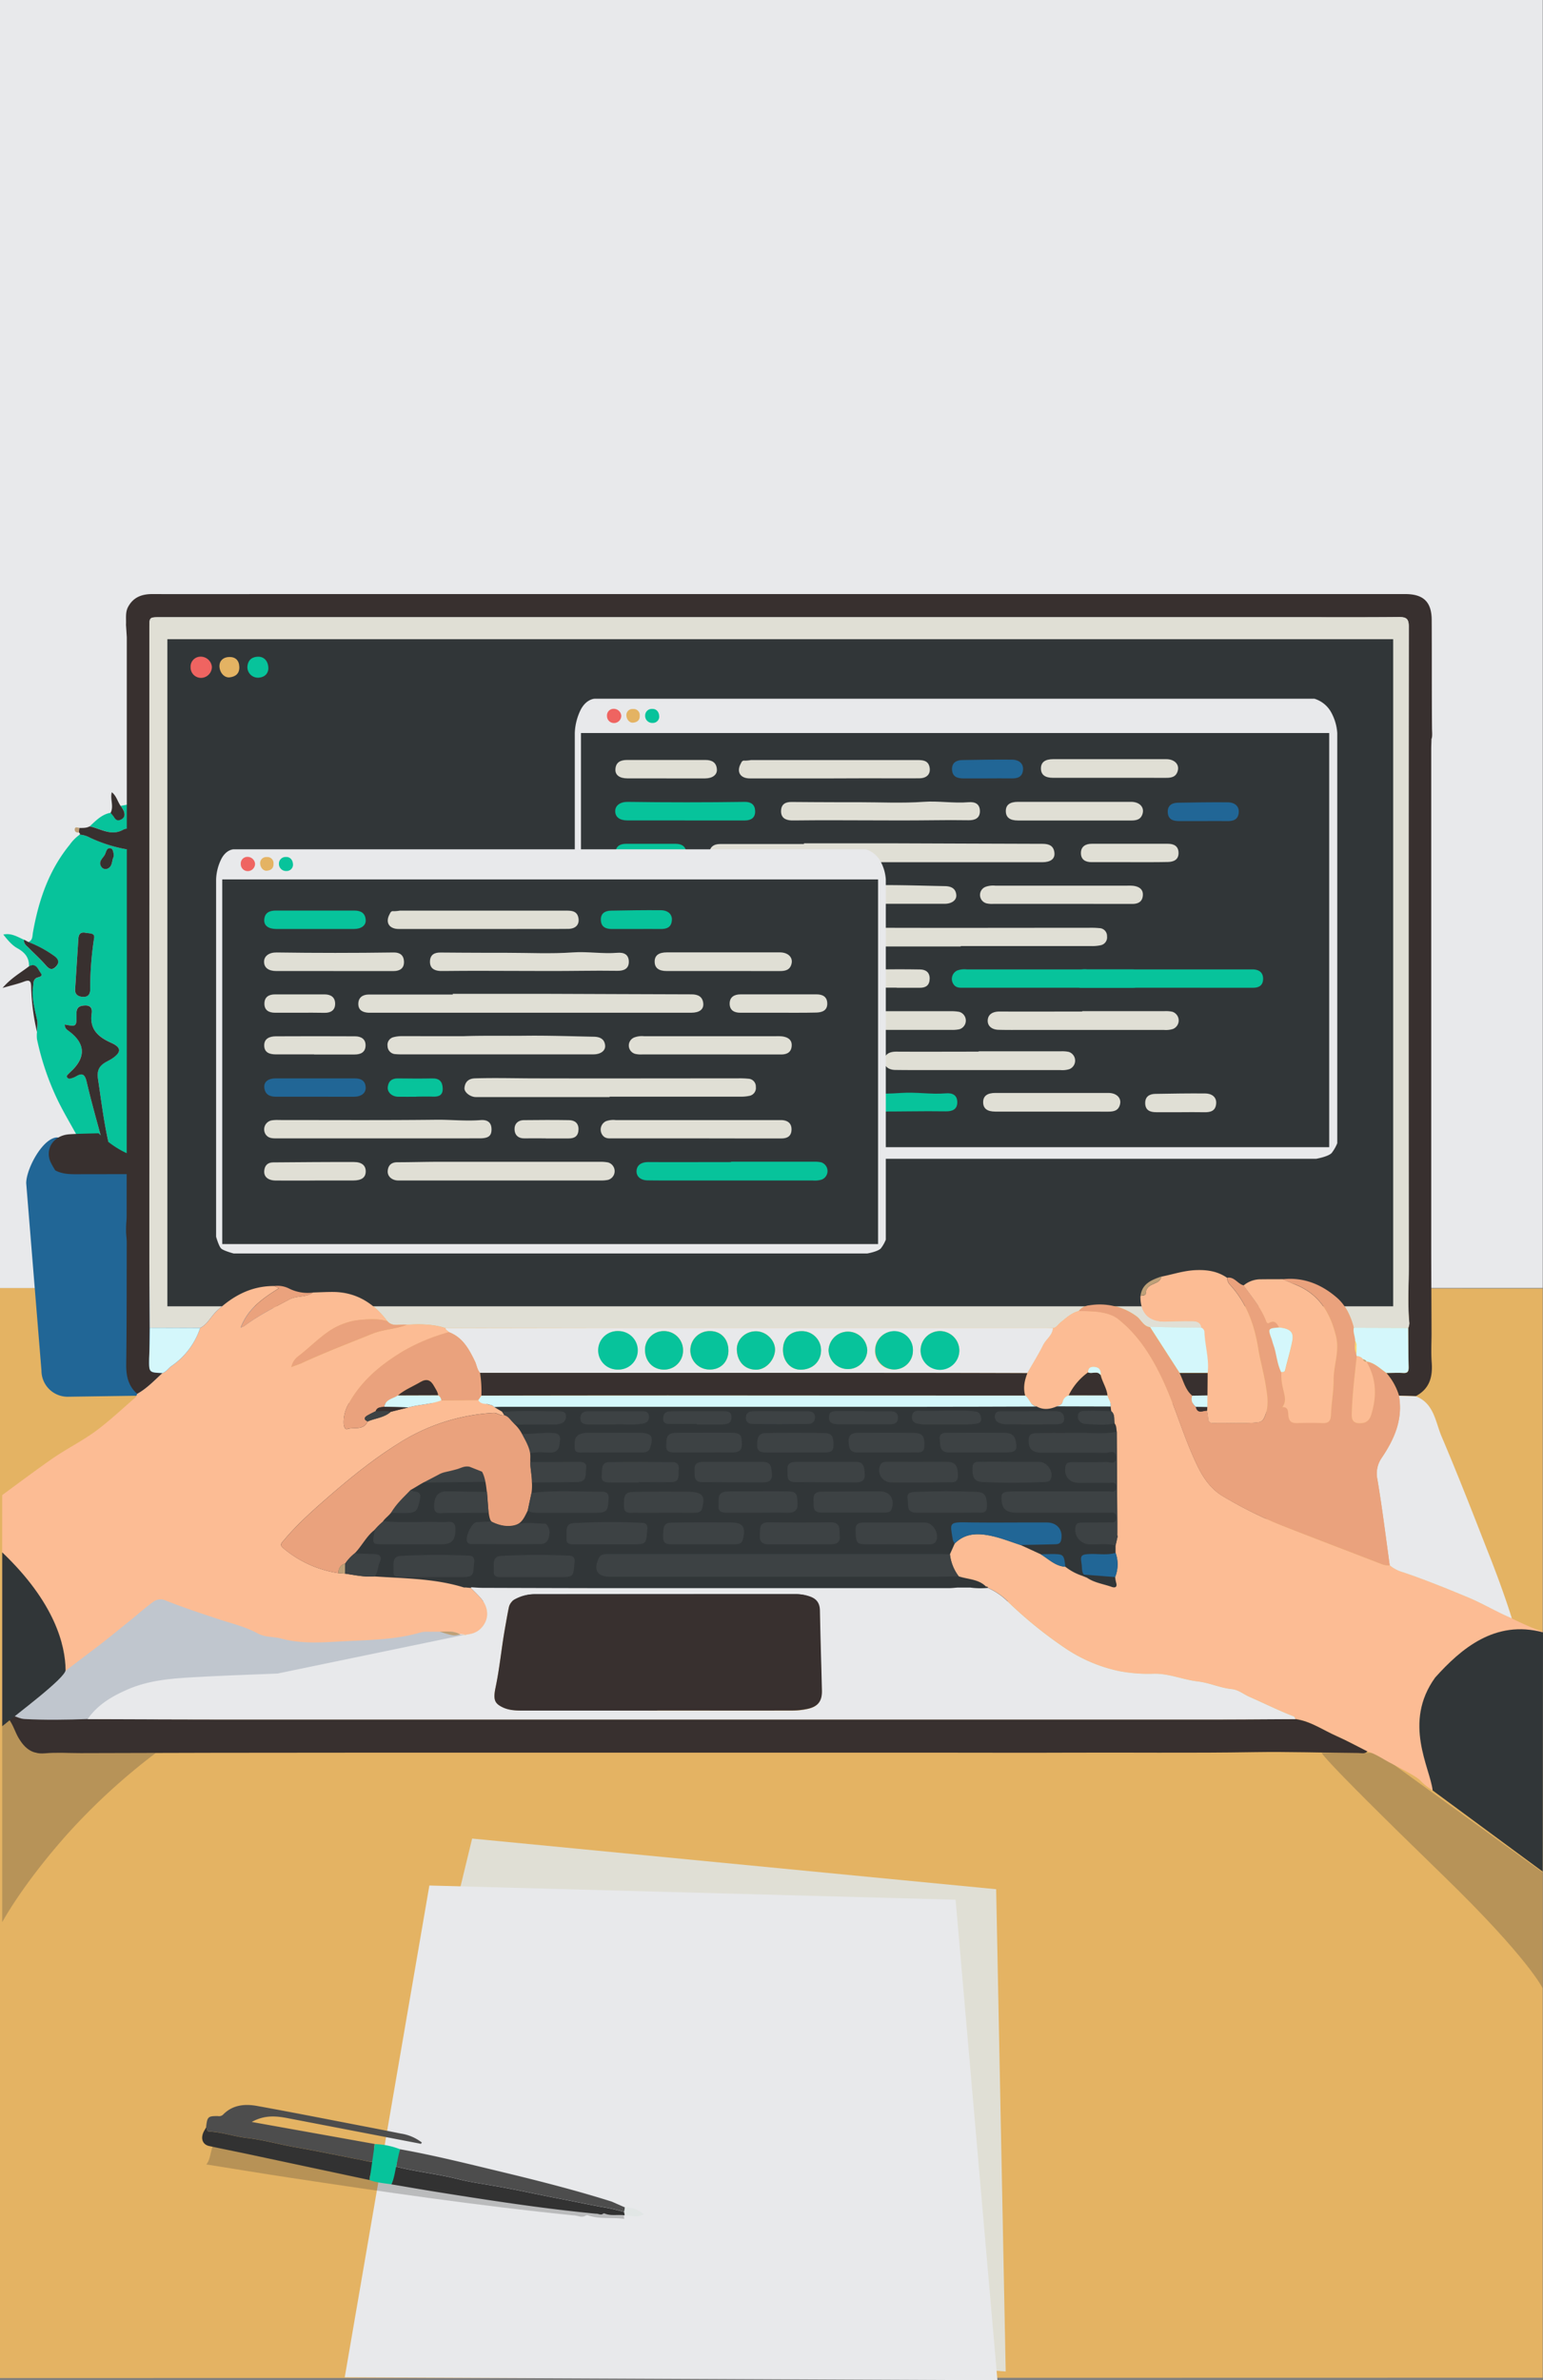 <svg xmlns="http://www.w3.org/2000/svg" viewBox="0 0 701.15 1081"><rect x="0" y="0" width="701.15" height="1081" fill="#808080" stroke="none"/><defs><style>.cls-1{fill:#e8e9eb;}.cls-2{fill:#e4b363;}.cls-3{fill:#e0dfd5;}.cls-4,.cls-5{fill:#323232;}.cls-13,.cls-4{opacity:0.25;}.cls-6{fill:#4d4d4d;}.cls-7{fill:#e1e6e5;}.cls-8{fill:#07c39b;}.cls-9{fill:#38302f;}.cls-10{fill:#bea078;}.cls-11{fill:#216696;}.cls-12,.cls-13{fill:#313638;}.cls-14{fill:#fcbc94;}.cls-15{fill:#c0c6ce;}.cls-16{fill:#eaa27d;}.cls-17{fill:#d4f7fb;}.cls-18{fill:#3d4244;}.cls-19{fill:#63a6a8;}.cls-20{fill:#fbde7b;}.cls-21{fill:#ef6461;}</style></defs><g id="Layer_2" data-name="Layer 2"><g id="work_exp_-_long" data-name="work exp - long"><polygon class="cls-1" points="701 584.92 0 585 0 0 701 0 701 584.92"/><polygon class="cls-2" points="701 1079.86 0 1080 0 585 701 585.19 701 1079.86"/><polygon class="cls-3" points="457 1077.03 161.18 1055.16 214.54 835 452.66 858 457 1077.03"/><polygon class="cls-1" points="453.24 1081 156.65 1079.66 195.11 856.32 434.22 862.77 453.24 1081"/><path class="cls-4" d="M98.51,972.12c16.44,3.73,33.46,5.33,50,9.06,9.26,2.09,19,3.42,28.61,4.92,17.37,2.72,34.55,6.25,51.85,9.31,11.79,2.08,23.54,4.32,35.32,6.36,6.43,1.12,12.87,2.06,19.1,3.8l.27,2.16c-5.51-.85-11.32.31-16.64-1.69-.22,0-.46.05-.7.06-2,1.43-4-.08-6,0-43.19-4.36-86-10.63-128.77-17.1-12.61-1.91-25.18-4-37.76-6C96.31,979.67,95.18,975.27,98.51,972.12Z"/><path class="cls-5" d="M180,984c9.21,2.35,19,3.33,28.24,5.68,5.18,1.31,10.64,2.08,16,3,9.71,1.62,19.32,3.82,29,5.67,6.59,1.27,13.16,2.64,19.75,3.88a88.59,88.59,0,0,1,10.69,2.35l.18,1.53c-3.08-.5-6.3.43-9.29-.9a2.28,2.28,0,0,1-.39.06c-1.09,1-2.24,0-3.35.1-24.11-2.31-48-6-71.93-9.81-7-1.12-14.07-2.36-21.11-3.54C179.18,989.55,178.19,986.3,180,984Z"/><path class="cls-6" d="M181.78,976.09c15.44,2.76,30.66,6.57,45.9,10.23,16.88,4.06,33.71,8.33,50.28,13.55l6,2.63-.33,2A88.59,88.59,0,0,0,273,1002.2c-6.59-1.24-13.16-2.61-19.75-3.88-9.68-1.85-19.29-4.05-29-5.67-5.35-.89-10.81-1.66-16-3-9.24-2.35-19-3.33-28.24-5.68C180.49,981.31,180.56,978.64,181.78,976.09Z"/><path class="cls-7" d="M283.85,1006.08l-.18-1.53.33-2a12.38,12.38,0,0,1,8.58,3.06C289.44,1007.38,286.61,1006.18,283.85,1006.08Z"/><path class="cls-6" d="M93.63,966.22c.56-4.93.83-5.21,5.38-5.19a2.67,2.67,0,0,0,2.31-.61c4.32-4.49,9.85-5,15.45-4,16,2.89,32,6.06,48,9.14q8.72,1.67,17.41,3.42a20.61,20.61,0,0,1,9.53,4.07c-.15.19-.29.38-.42.58q-30.26-5.82-60.5-11.64c-5.25-1-10.48-1.56-16.41,1.71l55.86,10c-.53,2.51.25,5.74-.28,8.24a39,39,0,0,1-4.93-.83c-10.38-2-20.72-4.23-31.13-6-7.23-1.25-14.29-3.32-21.62-4.14-5.82-.65-11.42-2.71-17.33-2.94C93.74,968,94.34,966.64,93.63,966.22Z"/><path class="cls-5" d="M93.63,966.22c.71.42.11,1.79,1.36,1.84,5.91.23,11.51,2.29,17.33,2.94,7.33.82,14.39,2.89,21.62,4.14,10.41,1.8,20.75,4,31.13,6A39,39,0,0,0,170,982c0,3-2.19,5.11-2.06,8.08l-55.2-11.76c-5.9-1.25-11.82-2.42-17.71-3.69-2.86-.62-3.92-3.22-2.6-6.21C92.77,967.66,93.23,967,93.63,966.22Z"/><path class="cls-8" d="M170.28,973.76a34.12,34.12,0,0,1,11.5,2.33C181,979,180.51,981.82,180,984c-.46,2-1,6-2.22,8-3.31-.46-6.67-.74-9.84-1.91"/><path class="cls-8" d="M109.55,514.44,100.3,525c-1.89,1.36-3.85,2.65-5.67,4.1C78.27,542,58.82,539,44.8,525a16.63,16.63,0,0,1-5.95-6.13,7.63,7.63,0,0,0-4.11-3.54c-2.82-5.15-5.84-10.19-8.41-15.45a122,122,0,0,1-9.52-27.91,14.69,14.69,0,0,1,0-3.25c0-1.84.45-3.61,0-5.54-1.06-5-2.58-10-1.76-15.2.2-1.32-.09-2.66,1.3-3.67.87-.62,3.59-.46,2.07-2.47-1.15-1.53-2-4.72-5.25-2.93.14-4-1.87-6.36-5.3-8.28-2.53-1.41-4.49-3.84-6.37-6.2,3.84-.79,6.56,1.16,9.49,2.4-.35,1.82,1.09,2.68,2.09,3.72,2.57,2.65,5.35,5.11,7.75,7.89,1.62,1.88,3.06,2.28,4.7.45s.78-3.55-1-4.78a51.12,51.12,0,0,0-11.68-6.26C15,427,14.65,425,15,423.3c2.57-14.46,7.2-28.05,16.65-39.62a19.18,19.18,0,0,1,4.58-4.63,11.41,11.41,0,0,1,4.65,1.37,67,67,0,0,0,15.55,5.1c1.5.32,3.1.16,3.8-1.62,1-2.45-.29-4.58-1.28-6.64-.57-1.21-1.95-1-2.92-.44-5.47,3.08-10.23-.53-15.27-1.52,2.82-2.61,5.47-5.47,9.53-6.17A14.54,14.54,0,0,1,51.77,371c.81,1.42,1.79,1.88,3.33,1.08,1.72-.89,1.7-2.32,1.16-3.81A12.25,12.25,0,0,0,54.81,366c3.92-.68,7.82-1.56,11.77-2,17.38-1.94,31.8,4,43.51,16.81a8.83,8.83,0,0,0,3.55,2.74c-1.36,2-2.78,4-4.08,6-2.33,3.71-1.15,6,3.14,6.13,3,.09,6,.05,8.92.07,1.49,7.28,4.88,13.95,6.49,21.23,3.78,17.08,3.21,34.11.14,51.17a7.46,7.46,0,0,1-.94,1.81c-.91.29-1.74,0-2.06,1.75-1.41,7.4-1.59,7.36-9.11,8.3-.28,0-.55,0-.82.09-3.51.65-4.77,3.49-2.45,6.1,3.49,3.92,6.38,7.9,4.7,13.55S112.29,509.57,109.55,514.44ZM82.31,367.29c-.14,1.35-.28,1.67-.18,1.87.44.85.9,1.69,1.42,2.49,6.35,9.77,10.36,20.58,13.62,31.64,2.51,8.57,3.5,17.49,4.9,26.31.68,4.33.1,6.89-4.28,8.56-2.47.94-3.21.91-3.16-1.79a50.14,50.14,0,0,0-1.53-12.25c-.22-1,.13-2.65-1.41-2.5-1.09.1-1.29,1.62-1.55,2.68a66.56,66.56,0,0,0-1.56,20.05c.22,4,2,5,5.64,3,2.59-1.39,5.17-2.81,8.33-4.54,0,5.13.1,9.64,0,14.14s-1,9.35-.55,13.95c.39,4.26-1.63,8-1.47,12.19.17,4.58-1.27,9.22-2,13.83s-1.25,9-2,13.46-1.53,8.75-2.3,13.13c1.38-.51,1.93-1.17,2.14-1.92,2.78-9.91,6.81-19.53,7.95-29.81.55-5,4.17-9.43,2.24-15-.29-.86,1.73-3.94,2-6.25a246.83,246.83,0,0,0,1-27.2c0-3.59-1-7.47,3.29-10.12-2.32-.17-3.92-.07-4.09-2.74-1.15-17.91-7.11-34.32-16.17-49.65A84.47,84.47,0,0,0,82.31,367.29ZM71.66,525c.89-1.38,1.23-1.67,1.28-2A374.77,374.77,0,0,0,77,481.27c.53-17.55,1.85-35.12.32-52.69-.17-2,.89-5.12-.73-5.72-1.85-.69-3.63,2-4.83,3.62-1.72,2.26-5.45,3.46-5.23,6.49.23,3.34-.48,6.54-.33,9.82.9,19.74.4,39.54,2.5,59.22C69.49,509.33,70.57,516.61,71.66,525ZM29.47,465.3c-.12,1.86,1.08,2.4,2.05,3.13,7,5.23,7.5,11.22,1.55,17.34-.67.69-1.37,1.35-2.05,2-.39.38-.89.76-.6,1.39a1.34,1.34,0,0,0,1.76.6,8.72,8.72,0,0,0,2.29-.89c3-1.83,4.13-.92,4.91,2.45,2.07,8.82,4.55,17.55,6.92,26.31.33,1.21.3,3.28,2.1,2.9,1.37-.3.8-2.18.56-3.28-2-9-3.05-18.13-4.42-27.22-.58-3.87.49-6,3.53-7.68,1-.53,2-1,2.85-1.61,4.32-2.9,4.3-5.08-.37-7.16-5.88-2.63-10-6.16-8.89-13.38.31-2.11-.2-3.72-3.07-3.59s-3.9,1-3.84,3.93C34.86,466.27,34.71,466.27,29.47,465.3Zm46.21-71.42c1.09-3.51-1.14-5.47-3.22-7.48-.77-.74-1.51-1.84-2.76-1.32s-.88,1.86-1,2.9c-.51,6.4-1,12.8-1.49,19.21-.24,3.25-.08,6.13,4.58,4.39a5.57,5.57,0,0,1,2.45-.1c2,.18,2.38-.65,2.43-2.62C76.82,403.79,76.12,398.79,75.68,393.88Zm-33,32.52c.7-2.77-1.82-2.36-3.55-2.73-2.13-.47-3.4.12-3.54,2.6-.43,7.67-1,15.33-1.47,23-.15,2.28,1.17,3.24,3.21,3.44,2.38.23,3.67-.89,3.63-3.32A152.65,152.65,0,0,1,42.7,426.4Zm30-59.9-1.5.21c.95,5-4.25,11.08,3.64,15.74C74,376.65,73.36,371.58,72.68,366.5Zm-21,21.91c-.12-1.24-.29-2.94-1.43-3.16-1.9-.36-2,1.9-2.64,3-.93,1.6-3.1,3.12-1.53,5.43a2.25,2.25,0,0,0,2.54.92c2.61-.84,2.06-3.54,3-5.38A2.13,2.13,0,0,0,51.68,388.41Z"/><path class="cls-9" d="M117.57,499.72c1.68-5.65-1.21-9.63-4.7-13.55-2.32-2.61-1.06-5.45,2.45-6.1.27-.05.54-.06.82-.09,7.52-.94,7.7-.9,9.11-8.3.32-1.73,1.15-1.46,2.06-1.75-.23,2.95-3,6.31-1.17,8.53,1.58,1.92,5.43.34,8.26.63,1.22.12,2.45.14,4.63.27-4,2.84-7.93,3.59-11.74,4.62-5.32,1.43-5.85,2.64-3,7.24a79.92,79.92,0,0,1,5.9,10.9,26.56,26.56,0,0,1-6.71-4.93C120,494,120,494,118.06,498.59,117.9,499,117.74,499.34,117.57,499.72Z"/><path class="cls-9" d="M121.62,395.72c-3,0-6,0-8.92-.07-4.29-.12-5.47-2.42-3.14-6.13,1.3-2,2.72-4,4.08-6,3.42-3.73,6.31-8,11.36-11.8a64.36,64.36,0,0,1-6.07,14c-1.54,2.76-1.93,4.15,2.07,4.56a53.12,53.12,0,0,1,14.84,3.24A69.5,69.5,0,0,1,121.62,395.72Z"/><path class="cls-9" d="M40.71,375.3c5,1,9.8,4.6,15.27,1.52,1-.55,2.35-.77,2.92.44,1,2.06,2.23,4.19,1.28,6.64-.7,1.78-2.3,1.94-3.8,1.62a67,67,0,0,1-15.55-5.1,11.41,11.41,0,0,0-4.65-1.37c.34-.47,0-.72-.32-.95,0-.69.11-1.39.16-2.08C37.61,376,39.23,376.12,40.71,375.3Z"/><path class="cls-9" d="M13.18,438.86c3.25-1.79,4.1,1.4,5.25,2.93,1.52,2-1.2,1.85-2.07,2.47-1.39,1-1.1,2.35-1.3,3.67-.82,5.23.7,10.21,1.76,15.2.42,1.93-.07,3.7,0,5.54A99,99,0,0,1,14.15,448c-.08-2.46-.73-3.14-3.2-2.21-2.9,1.1-6,1.78-9.78,2.88C5,444.2,9.33,441.82,13.18,438.86Z"/><path class="cls-9" d="M12.84,427.8a51.12,51.12,0,0,1,11.68,6.26c1.8,1.23,2.75,2.86,1,4.78s-3.08,1.43-4.7-.45c-2.4-2.78-5.18-5.24-7.75-7.89-1-1-2.44-1.9-2.09-3.72Z"/><path class="cls-9" d="M54.81,366a12.25,12.25,0,0,1,1.45,2.34c.54,1.49.56,2.92-1.16,3.81-1.54.8-2.52.34-3.33-1.08a14.54,14.54,0,0,0-1.53-1.89c1.6-3-.28-6.17.56-9.37C52.89,361.4,53.4,364,54.81,366Z"/><path class="cls-10" d="M36,376c-.05.69-.11,1.39-.16,2.08-1.37.19-2.1-.6-1.83-1.77C34.24,375.43,35.29,375.81,36,376Z"/><path class="cls-11" d="M109.72,633.19l-79,1.15a11.88,11.88,0,0,1-11.88-11.88l-6.93-85.11c0-6.57,7.63-20.79,14.19-20.79L72,530.38l43.52-13.82c6.56,0,14.19,11.92,14.19,18.48l-8.08,86.27A11.88,11.88,0,0,1,109.72,633.19Z"/><path class="cls-9" d="M44.8,514.69c14,14,33.47,17.08,49.83,4.14,1.82-1.45,3.78-2.74,5.67-4.1,3.14.11,6.28.35,9.41.31,4.76-.06,9.21.5,11.31,5.55,2,4.76-.16,8.46-3.55,11.69a26.69,26.69,0,0,1-7.71,1q-37.73-.07-75.45,0c-3.21,0-6.3-.2-9.18-1.73a37.4,37.4,0,0,1-2.22-3.94c-2.55-6.08,1.63-12.08,8.72-12.47C36,514.86,40.41,514.82,44.8,514.69Z"/><path class="cls-9" d="M82.31,367.29a84.47,84.47,0,0,1,10.22,13.57c9.06,15.33,15,31.74,16.17,49.65.17,2.67,1.77,2.57,4.09,2.74-4.25,2.65-3.33,6.53-3.29,10.12a246.83,246.83,0,0,1-1,27.2c-.22,2.31-2.24,5.39-2,6.25,1.93,5.55-1.69,10-2.24,15-1.14,10.28-5.17,19.9-7.95,29.81-.21.75-.76,1.41-2.14,1.92.77-4.38,1.6-8.75,2.3-13.13s1.29-9,2-13.46,2.14-9.25,2-13.83c-.16-4.23,1.86-7.93,1.47-12.19-.43-4.6.43-9.3.55-13.95s0-9,0-14.14c-3.16,1.73-5.74,3.15-8.33,4.54-3.65,2-5.42,1-5.64-3a66.56,66.56,0,0,1,1.56-20.05c.26-1.06.46-2.58,1.55-2.68,1.54-.15,1.19,1.53,1.41,2.5a50.14,50.14,0,0,1,1.53,12.25c0,2.7.69,2.73,3.16,1.79,4.38-1.67,5-4.23,4.28-8.56-1.4-8.82-2.39-17.74-4.9-26.31-3.26-11.06-7.27-21.87-13.62-31.64-.52-.8-1-1.64-1.42-2.49C82,369,82.17,368.64,82.31,367.29Z"/><path class="cls-9" d="M71.66,525c-1.09-8.38-2.17-15.66-3-23-2.1-19.68-1.6-39.48-2.5-59.22-.15-3.28.56-6.48.33-9.82-.22-3,3.51-4.23,5.23-6.49,1.2-1.59,3-4.31,4.83-3.62,1.62.6.56,3.72.73,5.72,1.53,17.57.21,35.14-.32,52.69A374.77,374.77,0,0,1,72.94,523C72.89,523.32,72.55,523.61,71.66,525Z"/><path class="cls-9" d="M29.47,465.3c5.24,1,5.39,1,5.28-4.73-.06-2.93,1.1-3.81,3.84-3.93s3.38,1.48,3.07,3.59c-1.09,7.22,3,10.75,8.89,13.38,4.67,2.08,4.69,4.26.37,7.16-.9.6-1.89,1.08-2.85,1.61-3,1.71-4.11,3.81-3.53,7.68,1.37,9.09,2.46,18.22,4.42,27.22.24,1.1.81,3-.56,3.28-1.8.38-1.77-1.69-2.1-2.9-2.37-8.76-4.85-17.49-6.92-26.31-.78-3.37-1.91-4.28-4.91-2.45a8.72,8.72,0,0,1-2.29.89,1.34,1.34,0,0,1-1.76-.6c-.29-.63.21-1,.6-1.39.68-.68,1.38-1.34,2.05-2,6-6.12,5.42-12.11-1.55-17.34C30.55,467.7,29.35,467.16,29.47,465.3Z"/><path class="cls-9" d="M75.68,393.88c.44,4.91,1.14,9.91,1,15,0,2-.43,2.8-2.43,2.62a5.57,5.57,0,0,0-2.45.1c-4.66,1.74-4.82-1.14-4.58-4.39.47-6.41,1-12.81,1.49-19.21.09-1-.31-2.37,1-2.9s2,.58,2.76,1.32C74.54,388.41,76.77,390.37,75.68,393.88Z"/><path class="cls-9" d="M42.7,426.4a152.65,152.65,0,0,0-1.72,23c0,2.43-1.25,3.55-3.63,3.32-2-.2-3.36-1.16-3.21-3.44.49-7.67,1-15.33,1.47-23,.14-2.48,1.41-3.07,3.54-2.6C40.88,424,43.4,423.63,42.7,426.4Z"/><path class="cls-9" d="M72.68,366.5c.68,5.08,1.36,10.15,2.14,15.95-7.89-4.66-2.69-10.7-3.64-15.74Z"/><path class="cls-9" d="M51.69,388.41a2.35,2.35,0,0,1-.09.81c-.92,1.84-.37,4.54-3,5.38a2.25,2.25,0,0,1-2.54-.92c-1.57-2.31.6-3.83,1.53-5.43.65-1.1.74-3.36,2.64-3C51.39,385.47,51.56,387.17,51.69,388.41Z"/><path class="cls-9" d="M57.25,283.73c.16-2.74-.42-5.6,1-8.17,2.36-4.36,6.23-5.77,11-5.76,20.31.07,40.62,0,60.93,0H298.9l111.5,0,168.39,0h59.73c8.28,0,12,3.53,12.05,11.72.1,16.37,0,32.73.14,49.09,0,1.72.29,3.8-.25,5.08,0,1.47-.1,2.94-.1,4.4q0,112.14,0,224.28c0,13.64.1,27.29.14,40.93,0,4.46-.27,8.95.07,13.39.51,6.59-.91,12-7.18,15.36l-7.69-.21A28,28,0,0,0,630,623.57c2.55,0,5.12-.17,7.67,0,2,.11,2.47-.7,2.43-2.54-.14-6-.14-11.94-.19-17.9a7.54,7.54,0,0,0,.46-2.13c-.82-8.5-.25-17-.26-25.52Q640,430,640.13,284.5c0-3.5-1.16-4.27-4.41-4.24-15.25.14-30.51.07-45.76.07H72.77c-4.87,0-4.9,0-4.9,4.74q0,29.64,0,59.3,0,113.56,0,227.14c0,10.52.1,21,.16,31.55-.06,4.62-.09,9.24-.2,13.85-.14,6.43-.17,6.43,6,6.69-3.65,3.35-7.07,7-11.47,9.44-4.19-3.67-5.11-8.38-5-13.77.24-18.29.19-36.58.23-54.87,0-1.57-.2-3.13-.3-4.69l0-1.54c0-2.61.26-3.92.26-5.84q.13-103.22.07-206.43,0-28.25,0-56.49"/><rect class="cls-12" x="118.28" y="637.26" width="457.06" height="90.04"/><path class="cls-3" d="M490.21,595.43c-3.34.85-5.77,3.17-8.35,5.24-1.09.87-1.75,2.32-3.36,2.48-1.34,0-2.68-.1-4-.1q-99.9,0-199.79,0-36.12,0-72.23.12c-5.77-1.86-11.69-1.9-17.65-1.52-3-.46-6.28,1.17-8.8-1.6-6.19-8.22-14.13-13.23-24.69-13.29-3,0-6.07.16-9.1.25a18.85,18.85,0,0,1-11-1.87,11.68,11.68,0,0,0-6.64-1.1c-10.43-.06-18.77,4.46-26.2,11.44-2.61,2.45-4.11,6-7.48,7.63l-22.89-.07c-.06-10.52-.16-21-.16-31.55q0-113.58,0-227.14,0-29.66,0-59.3c0-4.73,0-4.74,4.9-4.74H590c15.25,0,30.51.07,45.76-.07,3.25,0,4.41.74,4.41,4.24q-.15,145.47,0,290.94c0,8.5-.56,17,.26,25.52a7.54,7.54,0,0,1-.46,2.13L615.18,603c-1.35-5.26-3.76-10.3-7.72-13.72-6.93-6-15.18-9.43-24.73-8.32-3.25,0-6.51,0-9.76.06a12,12,0,0,0-7.87,2.77c-2.75-.63-4.2-4-7.5-3.47-4.36-3-9.26-3.82-14.46-3.56s-10.2,1.92-15.28,2.93c-4.47,1.53-8.82,3.19-9.59,8.77-.13,8.14,4.05,12.07,12.2,11.64,3.77-.19,7.55-.17,11.32-.16,2.08,0,3.9.55,4.18,3.08l-23.43-.29c-3.06-.41-4-3.44-6.18-5a28.26,28.26,0,0,0-21.29-5A6.89,6.89,0,0,0,490.21,595.43Z"/><rect class="cls-12" x="76.06" y="290.3" width="557.01" height="302.97"/><path class="cls-13" d="M600.85,796.05h25.07L701,850.4V903s-6.25-13.39-45-51C594.09,791.91,600.85,796.05,600.85,796.05Z"/><path class="cls-14" d="M5.52,779c-1,.07-1.35.78-1.7,1.53"/><path class="cls-15" d="M70.84,726.52C53.74,735.64,4.73,779,4.73,779l4.56,2.28h34.2s13-11,18-13.61a56.92,56.92,0,0,1,12.85-4.22c17.47-2.86,53.23-.42,70.72-3.16,17.75-2.78,69.37-18.9,69.37-18.9l-54.72-4.56-50.15,1.14S79.64,721.83,70.84,726.52Z"/><path class="cls-14" d="M1,679c.8-.53,17.29-12.88,24.05-17.41,6.29-4.21,13.2-7.66,19.27-12.26s11.53-9.74,17.23-14.7c.41-.36.53-1.06.78-1.6,4.4-2.45,7.82-6.09,11.47-9.44,1.84-.51,2.74-2.25,4.24-3.26a33.76,33.76,0,0,0,12.9-17.21c3.37-1.67,4.87-5.18,7.48-7.63,7.43-7,15.77-11.5,26.2-11.44l2.12,1c-7.12,4.48-14,9.08-17.34,17.85a10.33,10.33,0,0,0,1.68-.76c6.36-4.75,13.41-8.28,20.4-12,3.51-1.86,7.56-.8,10.73-3.14,3-.09,6.07-.26,9.1-.25,10.56.06,18.5,5.07,24.69,13.29-3.64-1.12-7.4-1-11.1-.68a30.78,30.78,0,0,0-15.05,5c-5.09,3.4-9.31,7.8-14.14,11.48a8.37,8.37,0,0,0-3.29,5c1.9-.71,3.29-1.14,4.6-1.75,10.6-4.86,21.47-9.05,32.29-13.4,5-2,10.5-2.05,15.49-4,6-.38,11.88-.34,17.65,1.52.09,1,1.14,1.14,1.57,1.84a88.2,88.2,0,0,0-21.17,8.82c-9.83,6-18.5,13.12-24.21,23.32a16.59,16.59,0,0,0-2.45,9.45c.09,1.17.51,2.72,1.67,2.37,3.12-1,7.31.79,9.19-3.43,3.5-1.5,7.53-1.71,10.53-4.4l8-2c4.92-1.36,10.13-1.33,14.94-3.17l16.8-.15c.79,1.42,1.69.62,4,1.76,1.11.55,2.28.26,3.29,1.42l3.61,2.14,1,1.49c-1.8.53-3.15-1.09-4.88-1a89.17,89.17,0,0,0-43.35,13.93C169,663.09,158.15,672,147.62,681.2c-6.57,5.77-13.12,11.67-18.74,18.46-.87,1-1.93,1.9-.31,3.31a50.18,50.18,0,0,0,25.28,11.48l2.91.22c4.43.64,8.82,1.64,13.34,1.28l2.91.18c12.71.78,25.49,1,37.81,4.84l.91,0,2.21.21c1.53,1.55,3.13,3,4.56,4.66,2.42,2.76,4.32,7.48,1.44,12-2.54,4-6.42,4.76-10.73,4.57-2.93-1.85-6.19-1.41-9.39-1.34l-3.19,0c-1.82.08-3.75-.19-5.46.31-10.93,3.19-22.28,3.41-33.45,3.94-9.87.47-19.91,1.53-29.8-1.12-3.57-1-7.19-.4-11-2.46-5.28-2.91-11.47-4.37-17.3-6.29-8.14-2.68-16.25-5.36-24.21-8.52a5.56,5.56,0,0,0-5.82.59c-3.83,2.76-7.29,5.95-11,8.89-4.21,3.37-8.38,6.82-12.65,10.13-5.49,4.25-39.79,30-45,34.52"/><path class="cls-14" d="M651,813.15c-9.4-6.34-.34-2.63-19.18-12.49-3.45-1.8-6.65-4.11-10.44-5.22-4.69-2.35-9.29-4.9-14.08-7-6.11-2.68-11.68-6.7-18.5-7.69-.23-.41-.36-1.07-.7-1.2-6.89-2.67-13.49-6-20.25-8.93-2.69-1.16-4.82-3.19-8.15-3.53-5.15-.53-10.11-2.87-15.27-3.46-6.78-.78-13.15-3.68-20.09-3.5a70.38,70.38,0,0,1-15.62-1.19,69.34,69.34,0,0,1-25.18-10.82,191.44,191.44,0,0,1-25.1-20.36,30,30,0,0,0-9.48-6.61c-.06-.54-.39-.66-.86-.55-3.42-3.49-8.24-3.28-12.45-4.7a20.18,20.18,0,0,1-4-10c.73-1.62,1.45-3.25,2.18-4.87,5.1-5.15,11.33-4.74,17.58-3.29,4.18,1,8.21,2.58,12.3,3.91l9.25,4.25c3.57,2.18,6.63,5.39,11.16,5.67a25,25,0,0,0,7.63,4.08l2.2.9c3.39,2.31,7.46,2.81,11.21,4.15,1.57.56,2.68.12,2-2a17.31,17.31,0,0,1-.43-2.51,15.55,15.55,0,0,0,.19-11c0-1.09,0-2.19,0-3.28l.94-4.22c-.39-.15-.39-.15-.15-1.22l0-5.11q-.12-20.61-.25-41.21c-.23-1.26-.05-2.62-1-3.71-.35-1.88.31-4-1.5-5.52-.09-.71-.19-1.42-.28-2.13.34-1.91-1-3.34-1.44-5-.34-3.31-2.33-6.07-3.09-9.24.22-2.08-.45-3.56-2.74-3.77-1.77-.17-3.09.36-3,2.5a28.24,28.24,0,0,0-8.84,10.5,3.66,3.66,0,0,0-2.62,2.65c-.33,1.62-1.6,1.88-2.81,2.32-3,1.26-6,1.72-9.08,0-3-.39-3.18-3.65-5.22-5-1.05-3.53-.28-6.87,1-10.17,2.43-4.24,5-8.4,7.21-12.76,1.34-2.66,4.25-4.39,4.45-7.68,1.61-.17,2.27-1.62,3.36-2.49,2.58-2.07,5-4.39,8.35-5.24a74.12,74.12,0,0,1,9.08.38c3.08.49,6.23,1.18,8.8,3.21,8.51,6.71,14.31,15.5,19.06,25.06,5.86,11.79,9.43,24.52,14.65,36.55,3.17,7.3,6.58,14.58,14.07,19A189.73,189.73,0,0,0,583,693c14.81,5.83,29.7,11.47,44.55,17.22a8.39,8.39,0,0,0,3.91.68,16.15,16.15,0,0,0,6.13,3.19c9.89,3.34,19.56,7.24,29.19,11.27,6.83,2.85,27,13.61,34.2,15.65"/><path class="cls-13" d="M4.73,780.09s3.42,10.26,11.4,16H70.84A288.39,288.39,0,0,0,31,832.52C10,856,1,873,1,873V784Z"/><path class="cls-12" d="M701.15,741.34c-21.82-5.82-37.26,7.46-49,20.52-14.82,20.51-2.28,41-1.14,51.29L701,850"/><path class="cls-9" d="M588.8,780.74c6.82,1,12.39,5,18.5,7.69,4.79,2.11,9.39,4.66,14.08,7-1.22,1.24-2.78.73-4.18.72-15.77-.12-31.55-.65-47.31-.4-28.86.48-57.71.09-86.57.24-16.52.08-33,0-49.55,0H304q-72.59,0-145.19,0-61.07,0-122.14.21c-5.49,0-11-.35-16.46.09-5.64.45-8.91-2.32-11.58-6.66-1.79-2.92-2.62-6.34-4.78-9.06.35-.75.74-1.46,1.7-1.53,1.84.58,3.66,1.57,5.52,1.67,9.61.51,19.24.35,28.86,0,21.4.06,42.8.17,64.2.17q223.28,0,446.56,0C563.37,780.91,576.09,780.8,588.8,780.74Z"/><path class="cls-1" d="M687,735c-7-3-13.37-6.8-20.2-9.65-9.63-4-19.3-7.93-29.19-11.27a16.15,16.15,0,0,1-6.13-3.19c-1.82-13-3.41-26.08-5.6-39a12.54,12.54,0,0,1,2-9.88c5.73-8.48,9.69-17.49,7.78-28.1l7.69.21c8.31,3.22,8.89,11.61,11.71,18.24,7.17,16.85,13.84,33.9,20.51,51C679.57,713.38,683.75,724.61,687,735Z"/><path class="cls-16" d="M582.73,581c9.55-1.11,17.8,2.32,24.73,8.32,4,3.42,6.37,8.46,7.72,13.72-.45,2.07.61,4,.62,6s-.47,3.92.51,5.77c.07.41.13.82.2,1.23-1,8.72-2,17.42-2.3,26.21-.11,3.33,1.26,4.32,4.35,4.12,2.68-.18,3.85-1.77,4.54-4,2.55-8.28,2.31-16.32-2.22-23.94,3.7.56,6.2,3.23,9.1,5.2a28,28,0,0,1,5.72,10.29c1.91,10.61-2.05,19.62-7.78,28.1a12.54,12.54,0,0,0-2,9.88c2.19,13,3.78,26,5.6,39a8.39,8.39,0,0,1-3.91-.68C612.72,704.46,597.83,698.82,583,693a189.73,189.73,0,0,1-27.15-13.34c-7.49-4.44-10.9-11.72-14.07-19-5.22-12-8.79-24.76-14.65-36.55-4.75-9.56-10.55-18.35-19.06-25.06-2.57-2-5.72-2.72-8.8-3.21a74.12,74.12,0,0,0-9.08-.38,6.89,6.89,0,0,1,4.86-2.64,28.26,28.26,0,0,1,21.29,5c2.15,1.51,3.12,4.54,6.18,5L536,623.57c1.82,3.49,2.53,7.61,5.79,10.28-.77,2.11.06,3.72,1.61,5.1.78,3.33,3.21,1.7,5.1,1.69a25.69,25.69,0,0,1,.48,3.23c0,1.67.74,2.48,2.44,2.42,6.7-.23,13.4.38,20.11-.36,1.94-.22,2.55-1,3.25-2.7,2.14-5.06,1.06-10.11.24-15.12-.87-5.26-2.38-10.42-3.23-15.69-1.76-10.9-5.39-20.9-13-29.13a4.84,4.84,0,0,1-1.15-3c3.3-.57,4.75,2.84,7.5,3.47,3.74,5.29,8.06,10.22,10.33,16.43.28.76.75.89,1.38.53,2.51-1.41,3.43.48,4.47,2.12-5.14.38-5.2.48-3.44,5.27.29.78.43,1.63.73,2.41,1.56,4.12,1.58,8.69,3.63,12.66a26.68,26.68,0,0,0,.76,7.34c.59,2.82,1.8,5.66-.28,8.39l-.73.72-.11.29.15-.25.73-.72c3.09,0,2.49,2.68,2.76,4.3.4,2.36,1.51,3.06,3.69,3,3.91-.08,7.82-.13,11.73,0,2.86.11,3.78-1.06,3.9-3.87.21-5.22,1.25-10.43,1.2-15.64-.08-6.69,2.79-13,1.07-20-2.65-10.73-7.74-19.05-18.32-23.32C586.73,582.69,584.74,581.82,582.73,581Z"/><path class="cls-17" d="M615.8,609c0-2-1.07-3.92-.62-6l24.71.08c.05,6,.05,11.93.19,17.9,0,1.84-.44,2.65-2.43,2.54-2.55-.13-5.12,0-7.67,0-2.9-2-5.4-4.64-9.1-5.2l0,0c-.28-.69-.9-.85-1.54-1a3.46,3.46,0,0,0-2.87-1.39c-.07-.41-.13-.82-.2-1.23C616.34,612.83,616.84,610.85,615.8,609Z"/><path class="cls-17" d="M68.05,603.05l22.89.07A33.76,33.76,0,0,1,78,620.33c-1.5,1-2.4,2.75-4.24,3.26-6.12-.26-6.09-.26-6-6.69C68,612.29,68,607.67,68.05,603.05Z"/><path class="cls-1" d="M211,742.48c4.38.31-6.84-1.14-1.83-.11,4.31.19,8.19-.58,10.73-4.57,2.88-4.51,1-9.23-1.44-12-1.43-1.64-3-3.11-4.56-4.66a.82.82,0,0,1,.4-.26c1.58.09,3.16.24,4.74.25q26.41.09,52.83.14,79.65,0,159.31,0c1.33,0,2.67-.17,4-.27h5.69a33.88,33.88,0,0,0,8,.16,30,30,0,0,1,9.48,6.61,191.44,191.44,0,0,0,25.1,20.36,69.34,69.34,0,0,0,25.18,10.82,70.38,70.38,0,0,0,15.62,1.19c6.94-.18,13.31,2.72,20.09,3.5,5.16.59,10.12,2.93,15.27,3.46,3.33.34,5.46,2.37,8.15,3.53,6.76,2.95,13.36,6.26,20.25,8.93.34.13.47.79.7,1.2-12.71.06-25.43.17-38.14.17q-223.29,0-446.56,0c-21.4,0-42.8-.11-64.2-.17,4.54-6.55,11.07-10.39,18.19-13.48,10.77-4.69,22.26-5.13,33.7-5.75s22.92-1,34.38-1.47m172.4,16.85v0c20.43,0,40.85,0,61.27,0a33.44,33.44,0,0,0,7.27-.78c4.65-1.07,6.46-3.56,6.34-8.33-.29-12.1-.69-24.2-.91-36.31-.07-3.28-1.47-5.27-4.48-6.33A18.44,18.44,0,0,0,362,724q-59.61,0-119.22,0a18.73,18.73,0,0,0-8.44,2.14,5.46,5.46,0,0,0-3.08,3.84c-.66,3.1-1.17,6.22-1.73,9.33-1.62,9-2.42,18.09-4.3,27-1.16,5.54-.46,7.2,3.16,9,2.92,1.42,6.13,1.51,9.32,1.51Z"/><path class="cls-1" d="M202.45,603.18q36.12-.06,72.23-.12,99.88,0,199.79,0c1.35,0,2.69.07,4,.1-.2,3.3-3.11,5-4.45,7.69-2.19,4.36-4.78,8.52-7.21,12.76q-35.2-.06-70.43-.12-89.13,0-178.28,0c-1.35-1.51-1.48-3.57-2.33-5.31-2.69-5.51-5.56-10.83-11.78-13.17C203.59,604.32,202.54,604.17,202.45,603.18Zm161.76,1.38c-5.18,0-8.45,3.29-8.43,8.48s3.47,9,8,9c5.39,0,9.2-3.62,9.28-8.76A8.67,8.67,0,0,0,364.21,604.56ZM280.69,622a8.74,8.74,0,1,0-8.69-8.66A8.89,8.89,0,0,0,280.69,622Zm113.39-8.74a8.79,8.79,0,0,0-17.57,0,8.79,8.79,0,0,0,17.57,0Zm-63.12.16c.07-5.29-3.38-8.94-8.38-8.9a8.72,8.72,0,0,0-.37,17.44C327.3,622.14,330.9,618.63,331,613.44Zm83.87.14a8.61,8.61,0,1,0-17.21-.62,8.41,8.41,0,0,0,8.44,9A8.5,8.5,0,0,0,414.83,613.58Zm21.09-.05a8.9,8.9,0,0,0-8.74-9,8.81,8.81,0,0,0-8.85,8.48,8.8,8.8,0,0,0,17.59.5Zm-125.55-.21a8.64,8.64,0,0,0-8.85-8.78,8.47,8.47,0,0,0-8.42,8.72c.13,5.19,3.77,8.83,8.79,8.77A8.6,8.6,0,0,0,310.37,613.32Zm41.82-.26c0-4.47-4.11-8.47-8.75-8.43-4.81,0-8.84,3.8-8.61,8.54.25,5.05,3.35,8.76,8.51,8.91C347.85,622.21,352,617.82,352.19,613.06Z"/><path class="cls-18" d="M221.29,673c-8.72,0-20,.31-28.68.29-.25-.84.48-.87.92-1.15a7.71,7.71,0,0,0,2.69-1.42c4.46-3.11,9.61-2.93,14.47-5,3.07-1.3,6.73-.51,8.32,1.59"/><path class="cls-18" d="M240.89,660c-.5-3.24-4.18-4.74-4.78-8.67,4.16,0,10-.67,14.14-.56,2,.06,4.52,0,4.23,3.18-.26,2.79-.33,5.77-4.47,5.75C247,659.65,243.91,659.29,240.89,660Z"/><path class="cls-16" d="M213.32,666.11c-2.39-.41-3.67.57-5.7,1.14-5.14,1.44-5.7,1.14-8,2.28C199.2,669.8,193,673,193,673c-1.62.77-4.33,2.57-6.35,3.66a132.73,132.73,0,0,0-9,10.42C176,689,174.94,689.56,174,691a50,50,0,0,0-4,4c-3.46,2.67-5.8,7.43-8.86,10.49a20.13,20.13,0,0,0-4.27,4.61,3.94,3.94,0,0,0-3,4.35A50.18,50.18,0,0,1,128.57,703c-1.62-1.41-.56-2.27.31-3.31,5.62-6.79,12.17-12.69,18.74-18.46,10.53-9.23,21.42-18.11,33.31-25.59a89.17,89.17,0,0,1,43.35-13.93c1.73-.1,3.08,1.52,4.88,1,2.57.66,3.28,2.68,4.67,4.07a16.74,16.74,0,0,1,3.42,4.56c1.14,2.27,3.14,5.43,3.64,8.67.19,1.41,0,2.66.11,4-.07,3.09.78,6.23.71,9.32a23.25,23.25,0,0,1-.18,4.63c-.57,2.68-1.13,5.36-1.7,8-1.44,2.92-2.48,5.36-4.86,6.34,0,0-4.56,2.28-11.4-1.14-2.75-1.38-1.14-17.1-4.56-22.8"/><path class="cls-17" d="M471.07,638.78c-17.37.05-34.74.12-52.11.12H227.87c-1.1,0-2.2.09-3.29.14-1-1.16-1.78-.88-3.29-1.42-1.79,0-3.18-.34-4-1.75l1.42-2.06q48.39,0,96.79-.1,75.17,0,150.32.06C467.89,635.13,468.1,638.39,471.07,638.78Z"/><path class="cls-16" d="M218.74,633.81l-1.42,2.06-16.79.14a3.11,3.11,0,0,0-1.41-2.34c-.22-1.6-1.18-2.87-1.94-4.24-1.47-2.66-3.28-3.47-6.15-1.77-3.4,2-7.14,3.46-10.2,6.07-2.21,1.55-5.6,1.68-6.22,5.16-1.49.29-3.25.06-3.88,2-1.26.64-2.55,1.23-3.77,1.94-1.56.91-1.77,1.87.09,2.71-1.88,4.22-6.07,2.48-9.19,3.43-1.16.35-1.58-1.2-1.67-2.37a16.59,16.59,0,0,1,2.45-9.45c5.71-10.2,14.38-17.35,24.21-23.32A88.2,88.2,0,0,1,204,605c6.22,2.33,9.09,7.65,11.78,13.16.85,1.74,1,3.8,2.33,5.31A52.47,52.47,0,0,1,218.74,633.81Z"/><path class="cls-16" d="M176,600.06c2.52,2.77,5.85,1.14,8.8,1.6-5,2-10.45,2-15.49,4-10.82,4.35-21.69,8.54-32.29,13.4-1.31.61-2.7,1-4.6,1.75a8.37,8.37,0,0,1,3.29-5c4.83-3.68,9-8.08,14.14-11.48a30.78,30.78,0,0,1,15.05-5C168.6,599.09,172.36,598.94,176,600.06Z"/><path class="cls-16" d="M124.62,584.05a11.68,11.68,0,0,1,6.64,1.1,18.85,18.85,0,0,0,11,1.87c-3.17,2.34-7.22,1.28-10.73,3.14-7,3.69-14,7.22-20.4,12a10.33,10.33,0,0,1-1.68.76c3.32-8.77,10.22-13.37,17.34-17.85Z"/><path class="cls-18" d="M235.22,647c-2.78-.36-3.49-3.65-6.06-4.31l-1-1.49c8.75-.65,17.52-.23,26.27-.24,1.26,0,2.59.36,2.71,1.89a3.18,3.18,0,0,1-1.94,3.55,10.18,10.18,0,0,1-3.94.55Z"/><path class="cls-9" d="M218.74,633.81a52.47,52.47,0,0,0-.61-10.32q89.14,0,178.28,0,35.22,0,70.43.12c-1.27,3.3-2,6.64-1,10.17q-75.15,0-150.32-.06Q267.13,633.71,218.74,633.81Z"/><path class="cls-17" d="M174.61,638.89c.62-3.48,4-3.61,6.22-5.16l18.29-.06a3.11,3.11,0,0,1,1.41,2.34c-4.82,1.84-10,1.81-14.95,3.17Z"/><path class="cls-18" d="M167.05,645.55c-1.86-.84-1.65-1.8-.09-2.71,1.22-.71,2.51-1.3,3.77-1.94,2.28.13,4.59-.4,6.85.25C174.58,643.84,170.55,644.05,167.05,645.55Z"/><path class="cls-9" d="M177.58,641.15c-2.26-.65-4.57-.12-6.85-.25.63-1.95,2.39-1.72,3.88-2l11,.29Z"/><path class="cls-10" d="M209.21,742.37c-2.73.11-1.59,1.25-9.39-1.34C203,741,206.28,740.52,209.21,742.37Z"/><path class="cls-10" d="M156.87,710.1c0,1.52-.07,3-.11,4.57l-2.91-.22A3.94,3.94,0,0,1,156.87,710.1Z"/><path class="cls-19" d="M210.82,721l.93,0Z"/><path class="cls-12" d="M1,705c23.94,22.8,28.67,42.14,28.81,53.44C29.85,762,7.84,778.3,1,784"/><path class="cls-9" d="M485.58,633.77a28.24,28.24,0,0,1,8.84-10.5c1.8.9,4.23-1,5.74,1.27.76,3.17,2.75,5.93,3.09,9.24Z"/><path class="cls-17" d="M485.58,633.77h17.67c.41,1.69,1.78,3.12,1.44,5l-24.54-.07c1.21-.44,2.48-.7,2.81-2.32A3.66,3.66,0,0,1,485.58,633.77Z"/><path class="cls-18" d="M435.65,715.89c-3.66.07-7.32.2-11,.2H277.17c-5.76,0-7.6-3-5.12-8.37.88-1.91,2.63-1.93,4.38-1.93l18.34,0H428c1.22,0,2.45.08,3.67.13A20.18,20.18,0,0,0,435.65,715.89Z"/><path class="cls-18" d="M506.92,701.93c-4-1.12-8-.38-12-.56a6.63,6.63,0,0,1-6.13-8.26c.42-1.61,1.72-1.59,2.89-1.61,4-.08,8.07,0,12.1-.09,1.62,0,3.57.55,3.48-2.32-.09-2.62-1.9-2.08-3.37-2.09q-20.91,0-41.8,0c-5.25,0-7.16-2-7-7.28,0-1.63,1.24-2.08,2.44-2.21a54.28,54.28,0,0,1,5.85-.19c13.44,0,26.89,0,40.33,0,1.37,0,3.43.83,3.51-1.86s-1.92-2-3.35-2c-4.52-.07-9.05,0-13.57,0s-6.92-3.15-6.15-7.4c.36-2,1.88-2,3.38-2,5,0,10,.13,15-.09,1.65-.08,4.73,1.61,4.6-2.14s-3.14-1.94-4.79-2c-9.65-.17-19.31-.06-29-.09-4.5,0-6.25-1.91-5.87-6.34.22-2.61,2.4-2.52,4.13-2.55,6-.12,12,0,18-.1s11.93.65,17.86-.48q.12,20.61.25,41.21l0,5.1.15,1.23Z"/><path class="cls-18" d="M156.87,710.1a20.13,20.13,0,0,1,4.27-4.61c2.89.1,5.78.21,8.68.29,2.63.07,4,1,2.69,3.83-.93,2.06-.64,4.59-2.41,6.34-4.52.36-8.91-.64-13.34-1.28C156.8,713.15,156.83,711.62,156.87,710.1Z"/><path class="cls-18" d="M506.47,646.46c-4.32,1-8.69.46-13,.27-2.07-.09-3.81-1.29-3.67-3.72s2.4-2.21,3.91-2.25c3.76-.13,7.53.09,11.3.18C506.78,642.42,506.12,644.58,506.47,646.46Z"/><path class="cls-18" d="M170.05,696.07c.57-2.41,2.57-3.65,4.25-5.15,9,.75,18.08,0,27.11.38,2.14.08,5.39-1.24,5.51,2.77.17,5.27-1.47,7.22-6,7.26-8.8.07-17.61,0-26.42,0C169.19,701.35,169.17,701.31,170.05,696.07Z"/><path class="cls-18" d="M223,691c4,2,8.84,3.26,13,1,3.74-.66,9,0,12,0a5.67,5.67,0,0,1,1.74,4c-.2,2.47-.84,5.2-4,5.24-10.52.13-21,.05-31.56,0a2,2,0,0,1-1.85-.95c-1.15-1.94,1.87-8.53,4.12-9"/><path class="cls-18" d="M275.34,701.36c-4.63,0-9.27,0-13.9,0-1.77,0-4.22.22-4-2.46s-1-6.9,3.1-7.16a307.72,307.72,0,0,1,31.42-.12c1.59.06,2.37,1.13,2.2,2.75-.67,6.49.06,7-6.76,7H275.34Z"/><path class="cls-18" d="M242.29,716.26c-4.64,0-9.27,0-13.91,0-1.77,0-4.21.21-4-2.46s-1-6.9,3.1-7.17a313.38,313.38,0,0,1,31.41-.12c1.6.06,2.38,1.13,2.21,2.75-.67,6.49.06,7-6.77,7H242.29Z"/><path class="cls-18" d="M196.7,716.26c-4.64,0-9.28,0-13.91,0-1.77,0-4.21.21-4-2.46s-1-6.9,3.11-7.17a313.37,313.37,0,0,1,31.41-.12c1.59.06,2.37,1.13,2.21,2.75-.67,6.49.06,7-6.77,7H196.7Z"/><path class="cls-18" d="M407.28,701.33c-4.77,0-9.53.08-14.29,0-3.8-.08-4.05-.86-4.21-6.34-.1-3.3,1.75-3.53,4.15-3.52,9.16,0,18.32,0,27.48,0,3.52,0,6.54,5.14,5,8.35-.68,1.4-2,1.57-3.44,1.57-4.88,0-9.77,0-14.65,0Z"/><path class="cls-18" d="M319.54,701.34c-4.77,0-9.53,0-14.29,0-2.05,0-3.89-.16-3.92-3.07-.05-5.36.47-6.7,3.89-6.76,8.06-.16,16.12-.07,24.18-.09.73,0,1.46,0,2.2,0,6,0,7.47,1.92,5.95,7.79-.52,2-2.09,2.12-3.72,2.12H319.54Z"/><path class="cls-18" d="M363.21,701.36c-4.64,0-9.29,0-13.93,0-2.95,0-4.22-1.17-4-4.21.2-2.79-.52-5.82,4-5.77q14.13.17,28.24,0c4.72,0,3.78,3.33,4.06,6.14.32,3.11-1.49,3.8-4,3.81Z"/><path class="cls-18" d="M344.21,687H330.27c-2.14,0-4-.34-3.75-3.18.24-2.63-.92-6.08,3.45-6.39,2.55-.19,5.13-.1,7.69-.1,6.73,0,13.45-.08,20.17,0,4,.06,4.37.88,4.58,5.31.18,3.56-1.53,4.45-4.64,4.37C353.25,686.9,348.73,687,344.21,687Z"/><path class="cls-18" d="M239.83,686c.57-2.68,1.13-5.36,1.7-8,10.73-1.26,21.49-.5,32.24-.54,2.06,0,3,1.1,2.8,3.32-.4,5.79-.74,6.22-6.49,6.25-8.57,0-17.13,0-25.69,0C242.79,687,241.2,687,239.83,686Z"/><path class="cls-18" d="M430.73,687c-4.77,0-9.54,0-14.31,0s-3.59-3.65-4-6.32c-.47-2.95,1.55-3,3.65-3.12,9.29-.36,18.57-.39,27.86,0,3.58.16,4.6,1.82,4.52,6.69-.06,3.41-2.61,2.65-4.51,2.7C439.53,687,435.13,687,430.73,687Z"/><path class="cls-18" d="M387.47,686.92c-4.77,0-9.53,0-14.3,0-4.1,0-3.35-2.87-3.52-5.38-.18-2.71.7-4.11,3.66-4.1,8.92,0,17.84-.17,26.75-.11,4.44,0,6.69,3.8,5.08,8.07-.62,1.66-2.08,1.51-3.38,1.52-4.76,0-9.53,0-14.29,0Z"/><path class="cls-18" d="M301.13,687c-4.38,0-8.77.06-13.16,0-1.94,0-4.35.56-4.44-2.78-.13-5.27.44-6.55,4.38-6.65,8.15-.22,16.32-.11,24.48-.13.49,0,1,.08,1.46.1,5.41.26,6.64,2,5.26,7.36-.54,2.12-2.15,2.09-3.72,2.11C310.64,687,305.89,687,301.13,687Z"/><path class="cls-18" d="M290.37,673.28c-4.4,0-8.8.05-13.19,0-2,0-4.15-.2-3.76-3.15.34-2.49-.65-6,3.45-6.09,9.62-.16,19.25-.08,28.87,0,2.18,0,3,1.48,2.68,3.5-.32,2.22.76,5.42-3.05,5.55-5,.16-10,0-15,0Z"/><path class="cls-18" d="M459.42,663.94c4.27,0,8.55-.05,12.82,0,3.63,0,6.56,4.33,5.31,7.65-.47,1.25-1.65,1.43-2.72,1.47-9.51.43-19,.49-28.54,0-3.46-.17-4.6-2.08-4.38-6.63.16-3.19,2.81-2.49,4.7-2.54,4.27-.13,8.54,0,12.81,0Z"/><path class="cls-18" d="M375.2,663.92c4.53,0,9.05.06,13.57,0,3.92-.07,3.94,2.52,4.17,5.39.25,3.11-1.43,3.94-3.9,3.94-9.29,0-18.58-.06-27.87-.15-4,0-3.2-3.06-3.35-5.54-.18-2.82,1.35-3.63,3.81-3.61,4.52,0,9.05,0,13.57,0Z"/><path class="cls-18" d="M333,663.92c4.53,0,9.05.06,13.58,0,3.91-.07,3.93,2.52,4.17,5.39.25,3.11-1.44,3.94-3.91,3.94-9.29,0-18.58-.06-27.86-.15-4,0-3.2-3.06-3.36-5.54-.18-2.82,1.35-3.63,3.81-3.61,4.53,0,9.05,0,13.57,0Z"/><path class="cls-18" d="M417.09,663.92c4.52,0,9.05-.06,13.56,0,3.5.07,4.64,1.88,4.65,6.36,0,3.37-2.53,2.88-4.39,2.9-8.67.14-17.34.15-26,.08a5.52,5.52,0,0,1-4.87-7.93c.71-1.52,2.18-1.42,3.5-1.43C408.05,663.9,412.57,663.92,417.09,663.92Z"/><path class="cls-18" d="M277.73,659.63c-4.26,0-8.52.06-12.79,0-1.59,0-3.83.44-3.81-2.17,0-2.33-.39-5.09,2.6-6.21a9.36,9.36,0,0,1,3.21-.52c7.92,0,15.83-.08,23.75,0,5.37,0,6.45,1.75,4.7,6.83-.59,1.72-1.88,2.07-3.44,2.08H277.73Z"/><path class="cls-18" d="M444.8,659.64c-4.51,0-9,0-13.53,0-4.21.05-4-3-4.26-5.83-.33-3.34,2.15-3.08,4.11-3.1,8.3-.08,16.61-.05,24.91,0,2.54,0,4.86.47,5.5,3.64.85,4.28.16,5.25-4.28,5.28-4.15,0-8.3,0-12.45,0Z"/><path class="cls-18" d="M361.71,659.65c-4.5,0-9,.05-13.52,0-2.14,0-4.17-.23-4.13-3.31,0-2.8.31-5.45,3.76-5.51,9-.16,18-.13,27.05,0,3.74,0,3.9,2.78,3.87,5.69,0,3.14-2.1,3.11-4.23,3.13-4.27,0-8.53,0-12.8,0Z"/><path class="cls-18" d="M319.58,659.64H306.77c-2,0-4.1-.06-4-2.93.08-2.65-.31-5.72,3.64-5.94,2.92-.16,5.85-.09,8.78-.1,5.61,0,11.23-.07,16.84,0,4.43.08,4.89.81,5.1,4.73s-2.06,4.3-5.08,4.23C327.88,659.56,323.73,659.64,319.58,659.64Z"/><path class="cls-18" d="M403.13,659.64c-4.51,0-9-.06-13.53,0-3.38.05-3.82-2-4-4.74s1.16-4.16,3.77-4.17c8.77-.06,17.54-.13,26.31.06,3.64.08,4.57,1.78,4.36,6.09-.16,3.27-2.56,2.69-4.53,2.72C411.41,659.69,407.27,659.64,403.13,659.64Z"/><path class="cls-18" d="M222,687c-5.7,0-14.06.16-20,.14-1.79,0-4.57.78-4.7-2.46-.19-4.69,1.62-7.26,5.1-7.35,4.5-.1,14.42.29,18.92.18"/><path class="cls-18" d="M241.71,673.32c.07-3.09-.78-6.23-.71-9.32,7,0,14.85,0,21.81-.07,2,0,3.92.13,3.54,2.87-.36,2.58.57,6.15-3.76,6.26-6.35.17-12.7.15-19,.21C242.93,673.27,242.32,673.3,241.71,673.32Z"/><path class="cls-18" d="M429.18,640.69c3.29,0,6.58,0,9.86,0a39.71,39.71,0,0,1,4.35.39c1.81.25,2.26,1.6,2.44,3.16.22,1.94-1.25,2.21-2.54,2.4a32.47,32.47,0,0,1-4.73.27q-9.45,0-18.91,0a14.11,14.11,0,0,1-3.21-.5c-2-.51-2.24-2.16-1.91-3.77.3-1.42,1.34-2,3-1.93,3.88.16,7.78,0,11.67,0Z"/><path class="cls-18" d="M392.78,640.92c3.9,0,7.8,0,11.69,0,2,0,3.62.54,3.56,3.08-.06,2.35-1.65,2.83-3.46,2.84-7.92,0-15.84.08-23.76,0-2.12,0-4.35-.46-4.14-3.41s2.53-2.51,4.41-2.55c3.9-.07,7.8,0,11.7,0Z"/><path class="cls-18" d="M354.92,640.93c4,0,8.08,0,12.11,0,1.71,0,3.2.44,3.3,2.59s-1.22,3.19-3.15,3.21c-8.31.09-16.63.13-24.94,0-1.66,0-3.41-.6-3.3-3s1.74-2.78,3.51-2.81c4.16-.09,8.32,0,12.47,0Z"/><path class="cls-18" d="M316.65,646.71c-4.14,0-8.29.06-12.44,0-1.47,0-2.9-.28-2.86-2.44s1-3.23,3-3.29c3-.1,6-.08,9.05-.08q7.51,0,15,0c2,0,4.12,0,4,2.94-.09,2.7-2.1,3-4.13,3.07-3.91.08-7.82,0-11.73,0Z"/><path class="cls-18" d="M467.44,640.89h12.05c2.18,0,3.91.62,4.07,3.16.18,2.81-2.11,2.76-3.78,2.78-7.68.13-15.36.1-23,0a7.4,7.4,0,0,1-3.15-.81,3,3,0,0,1-1.47-3.45c.23-1.4,1.44-1.6,2.51-1.62,4.27-.06,8.53,0,12.8,0Z"/><path class="cls-18" d="M279.56,646.91c-4.82,0-8.59.05-12.36,0-1.79,0-3.49-.43-3.47-2.79s1.39-3.21,3.54-3.2c8.16,0,16.31,0,24.47,0,1.44,0,3,.12,3.16,2.2s-.92,3.17-2.89,3.47C287.52,647.3,283,646.71,279.56,646.91Z"/><path class="cls-11" d="M433.8,701a6.13,6.13,0,0,1-.82-1.61c-1.14-7.39-2.13-8.17,6.09-8,12.2.2,24.41,0,36.62.06,4.75,0,7.53,3.49,6.48,8.06-.45,2-2.07,1.8-3.5,1.84-5,.14-10,.22-15,.31-4.09-1.33-8.12-2.94-12.3-3.91C445.13,696.28,438.9,695.87,433.8,701Z"/><path class="cls-11" d="M492.57,715.12c-1.14-1.14-.8-3.21-1.11-5-.6-3.64-.18-4.16,3.58-4.34,4-.19,8,.65,11.89-.54a15.58,15.58,0,0,1-.19,11"/><path class="cls-11" d="M472.93,705.89c1.58,0,3.16-.1,4.73-.11,5.68,0,5.79.08,6.44,5.78C479.56,711.28,476.5,708.07,472.93,705.89Z"/><path class="cls-18" d="M177.69,687.08c2.31-4.06,5.73-7.16,9-10.42,1.3,1.38,5-.15,4.19,3.94-1.16,5.71-1.68,6.51-6.62,6.59C182.05,687.22,179.87,687.12,177.69,687.08Z"/><path class="cls-17" d="M500.16,624.54c-1.51-2.26-3.94-.37-5.74-1.27-.09-2.14,1.23-2.67,3-2.5C499.71,621,500.38,622.46,500.16,624.54Z"/><path class="cls-14" d="M557.6,580.33a4.84,4.84,0,0,0,1.15,3c7.63,8.23,11.26,18.23,13,29.13.85,5.27,2.36,10.43,3.23,15.69.82,5,1.9,10.06-.24,15.12-.7,1.66-1.31,2.48-3.25,2.7-6.71.74-13.41.13-20.11.36-1.7.06-2.4-.75-2.44-2.42a25.69,25.69,0,0,0-.48-3.23c0-.53.1-1.07.14-1.61l0-5.27.09-10.22c.77-6.25-1.23-12.29-1.45-18.47a2.34,2.34,0,0,0-1.32-2c-.28-2.53-2.1-3.07-4.18-3.08-3.77,0-7.55,0-11.32.16-8.15.43-12.33-3.5-12.2-11.64.9-.27,2.4-.06,2.43-1.18.11-3.31,2.78-3.84,4.93-4.91a4.08,4.08,0,0,0,2.23-2.68c5.08-1,10-2.68,15.28-2.93S553.24,577.29,557.6,580.33Z"/><path class="cls-14" d="M581.28,602.88c-1-1.64-2-3.53-4.47-2.12-.63.36-1.1.23-1.38-.53-2.27-6.21-6.59-11.14-10.33-16.43A12,12,0,0,1,573,581c3.25-.06,6.51,0,9.76-.06,2,.85,4,1.72,6,2.54,10.58,4.27,15.67,12.59,18.32,23.32,1.72,7-1.15,13.3-1.07,20,0,5.21-1,10.42-1.2,15.64-.12,2.81-1,4-3.9,3.87-3.91-.15-7.82-.1-11.73,0-2.18,0-3.29-.66-3.69-3-.27-1.62.33-4.3-2.76-4.3l0,0c2.08-2.73.87-5.57.28-8.39a26.68,26.68,0,0,1-.76-7.34c.57-.29,1.46.21,1.73-.88,1-3.86,2.06-7.68,2.93-11.56C587.84,606.49,588.17,603.55,581.28,602.88Z"/><path class="cls-17" d="M546,603a2.34,2.34,0,0,1,1.32,2c.22,6.18,2.22,12.22,1.46,18.47l-12.77,0-13.44-20.83Z"/><path class="cls-10" d="M527.86,579.7a4.08,4.08,0,0,1-2.23,2.68c-2.15,1.07-4.82,1.6-4.93,4.91,0,1.12-1.53.91-2.43,1.18C519,582.89,523.39,581.23,527.86,579.7Z"/><path class="cls-14" d="M616.51,616a3.44,3.44,0,0,1,2.87,1.4,1.6,1.6,0,0,0,1.54,1l0,0c4.53,7.62,4.77,15.66,2.22,23.94-.69,2.25-1.86,3.84-4.54,4-3.09.2-4.46-.79-4.35-4.12C614.49,633.42,615.55,624.72,616.51,616Z"/><path class="cls-17" d="M581.28,602.88c6.89.67,6.56,3.61,5.58,7.9-.87,3.88-2,7.7-2.93,11.56-.27,1.09-1.16.59-1.73.88-2.05-4-2.07-8.54-3.63-12.66-.3-.78-.44-1.63-.73-2.41C576.08,603.36,576.14,603.26,581.28,602.88Z"/><path class="cls-9" d="M536,623.57l12.77,0q-.06,5.12-.09,10.22l-6.89.09C538.51,631.18,537.8,627.06,536,623.57Z"/><path class="cls-17" d="M541.77,633.85l6.89-.09q0,2.64,0,5.28l-5.25-.09C541.83,637.57,541,636,541.77,633.85Z"/><path class="cls-9" d="M543.38,639l5.25.09-.15,1.6C546.59,640.65,544.16,642.28,543.38,639Z"/><path class="cls-20" d="M615.8,609c1,1.85.54,3.83.51,5.77C615.33,612.92,615.84,610.94,615.8,609Z"/><path class="cls-20" d="M582,639.71l-.15.25.11-.29Z"/><path class="cls-20" d="M582,639.67l.73-.72,0,0-.73.72Z"/><path class="cls-10" d="M620.92,618.4a1.6,1.6,0,0,1-1.54-1C620,617.55,620.64,617.71,620.92,618.4Z"/><path class="cls-9" d="M298.57,776.88h-60.9c-3.19,0-6.4-.09-9.32-1.51-3.62-1.77-4.32-3.43-3.16-9,1.88-8.95,2.68-18,4.3-27,.56-3.11,1.07-6.23,1.73-9.33a5.46,5.46,0,0,1,3.08-3.84,18.73,18.73,0,0,1,8.44-2.14Q302.35,724,362,724a18.44,18.44,0,0,1,6.1,1.08c3,1.06,4.41,3,4.48,6.33.22,12.11.62,24.21.91,36.31.12,4.77-1.69,7.26-6.34,8.33a33.44,33.44,0,0,1-7.27.78c-20.42.06-40.84,0-61.27,0Z"/><path class="cls-8" d="M121.94,303.77c-.16,2.1-1.59,3.82-4.46,4a4.79,4.79,0,0,1-5.06-5c.22-2.87,1.91-4.4,4.74-4.51S122,300.26,121.94,303.77Z"/><path class="cls-21" d="M91.51,307.86a4.72,4.72,0,0,1-4.9-4.81,4.51,4.51,0,0,1,4.49-4.82,5.12,5.12,0,0,1,5.19,4.61A5,5,0,0,1,91.51,307.86Z"/><path class="cls-2" d="M99.72,302.49c0-2.38,1.68-4.05,4.45-4.11s4.48,1.47,4.58,4.5-1.69,4.43-4.38,4.75C102,307.91,99.77,305.56,99.72,302.49Z"/><path class="cls-8" d="M364.21,604.56a8.67,8.67,0,0,1,8.88,8.73c-.08,5.14-3.89,8.74-9.28,8.76-4.56,0-8-3.86-8-9S359,604.56,364.21,604.56Z"/><path class="cls-8" d="M280.69,622a8.74,8.74,0,1,1,.24-17.47,8.74,8.74,0,1,1-.24,17.47Z"/><path class="cls-8" d="M394.08,613.28a8.79,8.79,0,0,1-17.57,0,8.79,8.79,0,0,1,17.57,0Z"/><path class="cls-8" d="M331,613.44c-.06,5.19-3.66,8.7-8.75,8.54a8.72,8.72,0,0,1,.37-17.44C327.58,604.5,331,608.15,331,613.44Z"/><path class="cls-8" d="M414.83,613.58a8.5,8.5,0,0,1-8.77,8.38,8.72,8.72,0,0,1,.29-17.43A8.53,8.53,0,0,1,414.83,613.58Z"/><path class="cls-8" d="M435.92,613.53a8.8,8.8,0,1,1-8.74-9A8.83,8.83,0,0,1,435.92,613.53Z"/><path class="cls-8" d="M310.37,613.32a8.6,8.6,0,0,1-8.48,8.71c-5,.06-8.66-3.58-8.79-8.77a8.47,8.47,0,0,1,8.42-8.72A8.64,8.64,0,0,1,310.37,613.32Z"/><path class="cls-8" d="M352.19,613.06c-.21,4.76-4.34,9.15-8.85,9-5.16-.15-8.26-3.86-8.51-8.91-.23-4.74,3.8-8.51,8.61-8.54C348.08,604.59,352.22,608.59,352.19,613.06Z"/><path class="cls-9" d="M199.12,633.67l-18.29.06c3.06-2.61,6.8-4.05,10.2-6.07,2.87-1.7,4.68-.89,6.15,1.77C197.94,630.8,198.9,632.07,199.12,633.67Z"/><path class="cls-1" d="M605.09,523.68c-1.7,1.69-7,2.59-7,2.59H270.27s-5.24-1.37-6.49-2.59-2.59-6.06-2.59-6.06V332.91a26,26,0,0,1,2.59-10.39c2.6-5.19,6.49-5.19,6.49-5.19h327a13,13,0,0,1,7.79,6.49,22.4,22.4,0,0,1,2.6,9.09v186.3A18.6,18.6,0,0,1,605.09,523.68Z"/><rect class="cls-12" x="264" y="332.91" width="340" height="188.09"/><path class="cls-8" d="M299.56,325.63a2.88,2.88,0,0,1-3,2.69,3.21,3.21,0,0,1-3.4-3.36,3,3,0,0,1,3.18-3C298.21,321.86,299.57,323.27,299.56,325.63Z"/><path class="cls-21" d="M279.11,328.37a3.16,3.16,0,0,1-3.29-3.23,3,3,0,0,1,3-3.23,3.44,3.44,0,0,1,3.49,3.09A3.31,3.31,0,0,1,279.11,328.37Z"/><path class="cls-2" d="M284.63,324.77a2.75,2.75,0,0,1,3-2.77,2.78,2.78,0,0,1,3.07,3c.08,2.08-1.13,3-2.94,3.19C286.16,328.41,284.66,326.83,284.63,324.77Z"/><path class="cls-19" d="M331.44,448.57H285.29c-1.88,0-3.75,0-5-1.79a4.18,4.18,0,0,1,2.89-6.41,16.94,16.94,0,0,1,3.11-.12c23.81,0,47.63.14,71.44-.13,6.74-.08,13.46.68,20.19.15,3-.23,5,.9,5,4.24,0,3-1.44,4.05-5.47,4.05Z"/><path class="cls-19" d="M340.05,486q-23.24,0-46.48,0c-3,0-5.11-1.92-4.86-4.46s1.73-3.83,4.4-3.83c6.24,0,12.48-.2,18.72-.2q36.6,0,73.18,0a18.41,18.41,0,0,1,3.79.28,4.12,4.12,0,0,1,.11,7.91,15.15,15.15,0,0,1-3.43.29Q362.76,486,340.05,486Z"/><path class="cls-19" d="M302.67,467.77c-5.88,0-11.77.06-17.66,0-3.65-.05-5.6-1.72-5.37-4.43a3.76,3.76,0,0,1,4.06-3.82c12.23-.09,24.46-.21,36.69-.17,3.69,0,5.45,1.7,5.37,4.39s-1.9,4-5.77,4c-5.77.05-11.55,0-17.32,0Z"/><path class="cls-19" d="M302.69,429.7c-5.9,0-11.8,0-17.7,0-2.91,0-5.05-1-5.32-4.17-.23-2.6,1.74-4.15,5.18-4.16,11.92,0,23.84,0,35.75,0,2.78,0,4.87.81,5.13,3.88.24,2.71-1.88,4.44-5.34,4.46C314.49,429.72,308.59,429.69,302.69,429.7Z"/><path class="cls-19" d="M302.32,410.47c-5.78,0-11.55,0-17.32,0-2.87,0-5.31-.77-5.37-4s2.48-4.2,5.26-4.22q18-.07,36,0c2.72,0,4.89,1.21,4.8,4.26s-2.3,4-5,4H302.32Z"/><path class="cls-3" d="M365.32,383c13.75,0,27.51,0,41.26,0,22.4.06,44.8.19,67.2.23,3,0,5.05.95,5.36,4.1.27,2.73-1.73,4.25-5.47,4.25q-27.74,0-55.49,0H329.11c-.7,0-1.39,0-2.08,0-2.59-.15-4.64-1.12-4.64-4s1.94-4.26,4.77-4.26q19.08,0,38.16,0Z"/><path class="cls-3" d="M436.56,429.85H375.82c-2.49,0-5.38-2.16-5.19-4.14.27-2.78,1.86-4.27,4.83-4.35,8.42-.25,16.84-.06,25.26,0,31.36.09,62.72,0,94.08,0a41.3,41.3,0,0,1,4.85.16,3.56,3.56,0,0,1,3.39,3.72,3.64,3.64,0,0,1-3,4.07,18.26,18.26,0,0,1-4.12.36q-29.68,0-59.36,0Z"/><path class="cls-3" d="M387.1,467.74q-23.24,0-46.47,0c-3,0-5.11-1.91-4.87-4.46s1.74-3.83,4.41-3.83c6.24,0,12.48-.19,18.72-.2q36.58,0,73.18,0a19.87,19.87,0,0,1,3.78.28,4.12,4.12,0,0,1,.12,7.91,15.75,15.75,0,0,1-3.43.3Z"/><path class="cls-3" d="M370.11,402.21c8.46-.34,18.51-.1,28.56-.22,10.21-.11,20.44.26,30.66.45,2.69.05,4.89.89,5.21,3.92.26,2.41-2,4.1-5.3,4.11q-17,0-33.94,0H342.69a33.43,33.43,0,0,1-3.47-.12,3.71,3.71,0,0,1-3.48-3.68,3.57,3.57,0,0,1,2.66-4,14.8,14.8,0,0,1,4.1-.47C351.17,402.2,359.85,402.21,370.11,402.21Z"/><path class="cls-3" d="M491.75,459.22q18.74,0,37.48,0a14.07,14.07,0,0,1,3.44.26,4.16,4.16,0,0,1,.32,7.84,10.81,10.81,0,0,1-4.11.43H465.73c-4,0-8,.05-12-.06-3.25-.08-5.14-1.94-4.89-4.53s2.37-3.79,5.47-3.77c12.49.06,25,0,37.47,0Z"/><path class="cls-3" d="M444.69,477.45h37.48a15.13,15.13,0,0,1,3.44.26,4.17,4.17,0,0,1,.33,7.85,10.81,10.81,0,0,1-4.11.42H418.67c-4,0-8,0-12-.06-3.24-.09-5.14-1.94-4.88-4.53s2.37-3.79,5.47-3.78c12.49.07,25,0,37.46,0Z"/><path class="cls-3" d="M390,364.33c9.93,0,19.9.52,29.79-.18,6.82-.48,13.52.75,20.28.18,2.86-.24,5.16.65,5.21,4s-2.39,4.23-5.16,4.19c-5.4-.09-10.82-.07-16.19,0-20.64.25-41.29-.16-61.93.08-.81,0-1.62,0-2.43,0-2.78-.14-4.75-1.28-4.65-4.38s2.11-4.06,4.93-4c6.58.07,13.17.08,19.75.11H390Z"/><path class="cls-8" d="M475.72,448.58H437.9c-1.37,0-2.77.17-4-.86a4.26,4.26,0,0,1,1-6.94,9.71,9.71,0,0,1,4.43-.52h73.56c.58,0,1.15,0,1.73,0,2.87.09,4.72,1.47,4.63,4.43s-2,3.93-4.7,3.91c-6.59,0-13.19,0-19.78,0Z"/><path class="cls-8" d="M530.43,448.58H492.61c-1.36,0-2.77.17-4-.86a4.26,4.26,0,0,1,1-6.94,9.71,9.71,0,0,1,4.43-.52h73.56c.58,0,1.15,0,1.73,0,2.87.09,4.72,1.47,4.63,4.43s-2,3.93-4.7,3.91c-6.59,0-13.19,0-19.78,0Z"/><path class="cls-3" d="M378.93,353.52c-12.72,0-25.44,0-38.16,0-4.39,0-6.16-2.92-4.21-6.62.42-.79.65-1.64,1.94-1.45a18.51,18.51,0,0,0,2.73-.26q37.81,0,75.62,0c2.53,0,5,.17,5.57,3.37.52,2.95-1.22,4.87-4.64,4.91-8,.07-16,0-23.94,0Z"/><path class="cls-3" d="M482.31,410.5q-15.42,0-30.83,0a11.82,11.82,0,0,1-3.1-.21,3.95,3.95,0,0,1-.58-7.51,10,10,0,0,1,4.42-.55h59.94a23.08,23.08,0,0,1,2.76.06c2.55.33,4.59,1.46,4.4,4.34s-2.11,3.9-4.79,3.89Z"/><path class="cls-3" d="M488.24,372.63c-8.56,0-17.12,0-25.68,0-3.72,0-5.5-1.43-5.51-4.27s1.87-4.2,5.55-4.2q25.68,0,51.36,0c3.7,0,6,2.26,5.29,5.16s-2.82,3.33-5.33,3.32C505.36,372.61,496.8,372.63,488.24,372.63Z"/><path class="cls-3" d="M504.2,353.25c-8.56,0-17.12,0-25.68,0-3.72,0-5.51-1.43-5.51-4.26s1.87-4.2,5.55-4.21q25.68,0,51.36,0c3.7,0,6,2.27,5.29,5.16s-2.82,3.33-5.33,3.32C521.32,353.23,512.76,353.25,504.2,353.25Z"/><path class="cls-8" d="M311.14,372.6c-8.66,0-17.33,0-26,0-3.62,0-5.6-1.57-5.58-4.25,0-2.49,2.22-4.22,5.71-4.17q26.67.38,53.34,0c2.76,0,4.43,1.33,4.53,4.11.12,3.09-1.85,4.31-4.64,4.33-9.13,0-18.25,0-27.37,0Z"/><path class="cls-3" d="M302.83,353.51c-5.89,0-11.77,0-17.65,0-3.66,0-5.7-1.51-5.53-4.19.2-3.23,2.43-4.17,5.29-4.17q17.82,0,35.63,0c2.94,0,5,1.13,5.19,4.29.16,2.43-2,4.06-5.29,4.08-5.88,0-11.76,0-17.64,0Z"/><path class="cls-3" d="M513,391.55c-5.65,0-11.31,0-17,0-2.88,0-4.83-1.21-4.82-4.15s2.1-4.19,4.89-4.19c11.54,0,23.08,0,34.63,0,2.72,0,4.82,1.05,4.84,4.18s-2.29,4.05-4.91,4.09C524.73,391.61,518.84,391.54,513,391.55Z"/><path class="cls-11" d="M448.75,353.52c-3.69,0-7.39,0-11.08,0-2.77,0-4.88-.84-5.05-3.92s1.8-4.36,4.58-4.41c7.5-.14,15-.26,22.49-.19,3.53,0,5.43,1.89,5.18,4.67-.31,3.35-2.62,3.92-5.46,3.85C455.86,353.46,452.31,353.52,448.75,353.52Z"/><path class="cls-11" d="M546.78,372.9c-3.7,0-7.39,0-11.09,0-2.77,0-4.88-.84-5.05-3.93s1.8-4.36,4.58-4.41c7.5-.13,15-.25,22.49-.19,3.53,0,5.43,1.9,5.18,4.67-.31,3.35-2.62,3.93-5.46,3.86C553.88,372.83,550.33,372.9,546.78,372.9Z"/><path class="cls-8" d="M379.73,496.55c9.93,0,19.9.52,29.78-.18,6.82-.48,13.52.74,20.28.18,2.87-.24,5.17.65,5.21,4s-2.38,4.22-5.16,4.18c-5.39-.08-10.81-.06-16.18,0-20.65.25-41.29-.16-61.93.07-.81,0-1.62,0-2.43,0-2.78-.14-4.75-1.29-4.65-4.38s2.11-4.06,4.92-4c6.59.07,13.17.08,19.76.11h10.4Z"/><path class="cls-3" d="M477.94,504.84c-8.56,0-17.12,0-25.68,0-3.73,0-5.51-1.44-5.51-4.27s1.87-4.2,5.55-4.2q25.68,0,51.36,0c3.7,0,6,2.27,5.29,5.17s-2.82,3.32-5.33,3.32C495.06,504.83,486.5,504.84,477.94,504.84Z"/><path class="cls-3" d="M536.47,505.12c-3.69,0-7.39,0-11.08,0-2.77,0-4.88-.84-5-3.92s1.8-4.36,4.58-4.41c7.5-.13,15-.25,22.49-.19,3.53,0,5.43,1.89,5.17,4.67-.3,3.35-2.61,3.92-5.45,3.86C543.58,505.05,540,505.11,536.47,505.12Z"/><path class="cls-8" d="M295.61,391.55H284.53c-2.79,0-4.87-1.1-4.85-4.13s2-4.2,4.82-4.2c7.5,0,15,0,22.5,0,2.9,0,4.79,1.28,4.82,4.19s-1.88,4.22-4.79,4.17C303.23,391.5,299.42,391.55,295.61,391.55Z"/><path class="cls-3" d="M407.57,448.56c-3.24,0-6.47-.05-9.71,0-2.69.06-4.31-1.4-4.47-3.82-.18-2.64,1.42-4.42,4.21-4.45,6.82-.09,13.63-.12,20.45,0,2.61,0,4.47,1.31,4.4,4.24s-1.69,4.1-4.48,4.08c-3.47,0-6.94,0-10.4,0Z"/><path class="cls-19" d="M348.73,429.7c-2.76,0-5.52.06-8.28,0s-4.93-2-4.68-4.38c.29-2.69,1.9-4,4.69-3.94,5.17.07,10.36.1,15.53,0,3.21-.07,4.64,1.42,4.75,4.52s-1.71,3.86-4.42,3.75c-2.52-.11-5.06,0-7.59,0Z"/><path class="cls-1" d="M400.24,567c-1.49,1.49-6.16,2.28-6.16,2.28H106.17s-4.6-1.21-5.69-2.28-2.28-5.32-2.28-5.32V399.4a22.72,22.72,0,0,1,2.28-9.12c2.27-4.56,5.69-4.56,5.69-4.56H393.4a11.45,11.45,0,0,1,6.84,5.7,19.69,19.69,0,0,1,2.28,8V563A16.25,16.25,0,0,1,400.24,567Z"/><rect class="cls-12" x="101" y="399.4" width="298" height="165.6"/><path class="cls-8" d="M133.15,392.88a2.89,2.89,0,0,1-3,2.69,3.22,3.22,0,0,1-3.4-3.36,3,3,0,0,1,3.18-3C131.8,389.1,133.16,390.52,133.15,392.88Z"/><path class="cls-21" d="M112.7,395.62a3.16,3.16,0,0,1-3.29-3.23,3,3,0,0,1,3-3.24,3.45,3.45,0,0,1,3.49,3.1A3.32,3.32,0,0,1,112.7,395.62Z"/><path class="cls-2" d="M118.21,392a2.75,2.75,0,0,1,3-2.76,2.78,2.78,0,0,1,3.08,3c.08,2.08-1.13,3-2.94,3.19C119.75,395.66,118.25,394.08,118.21,392Z"/><path class="cls-3" d="M205.75,451.35c13.75,0,27.5,0,41.26,0,22.4.07,44.8.19,67.2.24,2.94,0,5.05,1,5.36,4.09.27,2.74-1.73,4.25-5.47,4.26q-27.75,0-55.49,0H169.54c-.7,0-1.39,0-2.08,0-2.6-.14-4.64-1.11-4.64-4s1.94-4.26,4.77-4.27h38.16Z"/><path class="cls-3" d="M277,498.24H216.24c-2.48,0-5.37-2.16-5.18-4.14.27-2.78,1.85-4.27,4.82-4.36,8.43-.25,16.84-.05,25.27,0,31.36.08,62.72,0,94.07,0a39.34,39.34,0,0,1,4.86.17,3.54,3.54,0,0,1,3.38,3.72,3.63,3.63,0,0,1-3,4.07,18.31,18.31,0,0,1-4.12.36q-29.69,0-59.36,0Z"/><path class="cls-3" d="M227.53,536.13q-23.24,0-46.47,0c-3,0-5.12-1.91-4.87-4.46s1.74-3.83,4.41-3.83c6.24,0,12.48-.2,18.72-.2q36.59,0,73.18,0a19.09,19.09,0,0,1,3.78.28,4.12,4.12,0,0,1,.11,7.91,15.05,15.05,0,0,1-3.43.29Q250.25,536.15,227.53,536.13Z"/><path class="cls-3" d="M171.86,517H125.72c-1.89,0-3.76,0-5-1.79a4.17,4.17,0,0,1,2.88-6.41,16.2,16.2,0,0,1,3.12-.13c23.81,0,47.63.15,71.44-.12,6.74-.08,13.45.68,20.19.15,3-.23,5,.9,5,4.23,0,3-1.44,4.06-5.47,4.06Z"/><path class="cls-3" d="M210.54,470.6c8.46-.34,18.51-.1,28.56-.22,10.2-.11,20.44.25,30.66.45,2.69.05,4.89.89,5.21,3.92.26,2.41-2,4.09-5.3,4.1-11.31,0-22.63,0-34,0h-52.6a33.43,33.43,0,0,1-3.47-.11,3.73,3.73,0,0,1-3.49-3.69,3.58,3.58,0,0,1,2.66-4,14.83,14.83,0,0,1,4.11-.47C191.6,470.58,200.28,470.6,210.54,470.6Z"/><path class="cls-8" d="M332.18,527.61q18.74,0,37.48,0a14.58,14.58,0,0,1,3.44.25,4.17,4.17,0,0,1,.32,7.85,10.81,10.81,0,0,1-4.11.42H306.16c-4,0-8,0-12-.06-3.25-.09-5.15-1.94-4.89-4.53s2.37-3.79,5.47-3.78c12.49.07,25,0,37.47,0Z"/><path class="cls-3" d="M230.46,432.72c9.93,0,19.9.52,29.79-.18,6.81-.48,13.51.74,20.27.18,2.87-.24,5.17.65,5.22,4s-2.39,4.22-5.17,4.18c-5.39-.08-10.81-.06-16.18,0-20.64.25-41.29-.16-61.93.08-.81,0-1.62,0-2.43,0-2.78-.14-4.75-1.29-4.65-4.38s2.11-4.06,4.92-4c6.59.07,13.17.08,19.76.11,3.46,0,6.93,0,10.4,0Z"/><path class="cls-3" d="M316.15,517q-18.91,0-37.82,0c-1.37,0-2.77.18-4-.86a4.24,4.24,0,0,1,1-6.93,9.71,9.71,0,0,1,4.43-.52h73.56c.57,0,1.15,0,1.73,0,2.87.09,4.72,1.46,4.62,4.43s-2,3.93-4.69,3.91c-6.6,0-13.19,0-19.78,0Z"/><path class="cls-3" d="M219.36,421.9c-12.72,0-25.44,0-38.16,0-4.39,0-6.16-2.93-4.21-6.62.42-.79.65-1.64,1.93-1.45a18.64,18.64,0,0,0,2.74-.26q37.82,0,75.62,0c2.53,0,5,.17,5.57,3.37.52,2.95-1.22,4.88-4.64,4.91-8,.08-16,0-23.94.05Z"/><path class="cls-3" d="M322.74,478.88H291.9a11.77,11.77,0,0,1-3.09-.21,3.94,3.94,0,0,1-.58-7.51,9.82,9.82,0,0,1,4.42-.55q30,0,59.93,0a23.2,23.2,0,0,1,2.77.06c2.55.33,4.59,1.46,4.4,4.34s-2.12,3.89-4.8,3.89Z"/><path class="cls-3" d="M328.67,441q-12.84,0-25.68,0c-3.72,0-5.5-1.44-5.51-4.27s1.87-4.2,5.55-4.2q25.68,0,51.36,0c3.7,0,6,2.26,5.29,5.16s-2.82,3.32-5.33,3.32C345.79,441,337.23,441,328.67,441Z"/><path class="cls-3" d="M151.57,441c-8.67,0-17.33,0-26,0-3.63,0-5.6-1.57-5.58-4.25,0-2.5,2.21-4.23,5.71-4.18q26.67.38,53.34,0c2.76,0,4.43,1.33,4.53,4.1.12,3.1-1.85,4.32-4.64,4.34-9.13,0-18.25,0-27.37,0Z"/><path class="cls-3" d="M143.1,536.15c-5.89,0-11.77.06-17.66,0-3.65,0-5.6-1.71-5.37-4.42.2-2.43,1.58-3.81,4.05-3.82,12.23-.09,24.47-.21,36.7-.17,3.69,0,5.45,1.7,5.37,4.39s-1.9,4-5.78,4c-5.77,0-11.54,0-17.31,0Z"/><path class="cls-8" d="M143.25,421.9c-5.88,0-11.76,0-17.64,0-3.66,0-5.71-1.51-5.54-4.2.21-3.23,2.44-4.16,5.29-4.16q17.82,0,35.64,0c2.94,0,5,1.12,5.18,4.29.17,2.43-2,4.06-5.28,4.07-5.88,0-11.76,0-17.65,0Z"/><path class="cls-11" d="M143.12,498.08c-5.9,0-11.8,0-17.7,0-2.91,0-5-1-5.32-4.17-.23-2.6,1.74-4.15,5.18-4.16,11.92,0,23.83,0,35.75,0,2.77,0,4.87.82,5.13,3.89.23,2.71-1.88,4.43-5.34,4.46C154.92,498.11,149,498.08,143.12,498.08Z"/><path class="cls-3" d="M142.74,478.86c-5.77,0-11.54,0-17.31,0-2.87,0-5.32-.77-5.37-4s2.48-4.19,5.26-4.21q18-.09,36,0c2.73,0,4.9,1.21,4.8,4.26s-2.29,4-5,4H142.74Z"/><path class="cls-3" d="M353.38,459.94c-5.66,0-11.31,0-17,0-2.88,0-4.83-1.21-4.82-4.16s2.1-4.18,4.88-4.18q17.32,0,34.64,0c2.72,0,4.81,1.05,4.84,4.18s-2.29,4-4.91,4.08C365.16,460,359.27,459.93,353.38,459.94Z"/><path class="cls-8" d="M289.18,421.91c-3.69,0-7.39,0-11.08,0-2.78,0-4.88-.84-5.06-3.93s1.81-4.36,4.59-4.4c7.5-.14,15-.26,22.49-.2,3.53,0,5.43,1.9,5.17,4.68-.3,3.34-2.61,3.92-5.45,3.85C296.29,421.85,292.73,421.91,289.18,421.91Z"/><path class="cls-3" d="M136,459.94H125c-2.8,0-4.87-1.1-4.85-4.13s2-4.2,4.82-4.2c7.5,0,15,0,22.5,0,2.89,0,4.79,1.29,4.82,4.2s-1.88,4.22-4.79,4.17C143.65,459.89,139.84,459.93,136,459.94Z"/><path class="cls-3" d="M248,517c-3.24,0-6.47-.06-9.71,0-2.7.06-4.31-1.4-4.47-3.82-.18-2.64,1.42-4.42,4.21-4.46,6.81-.08,13.63-.11,20.45,0,2.6,0,4.47,1.3,4.4,4.24s-1.7,4.1-4.48,4.07c-3.47,0-6.94,0-10.4,0Z"/><path class="cls-8" d="M189.16,498.09c-2.76,0-5.52.05-8.28,0s-4.93-2-4.68-4.38c.29-2.7,1.9-4,4.68-3.94,5.18.07,10.36.1,15.54,0,3.21-.07,4.64,1.42,4.75,4.51s-1.71,3.87-4.42,3.76c-2.52-.11-5.06,0-7.59,0Z"/></g></g></svg>